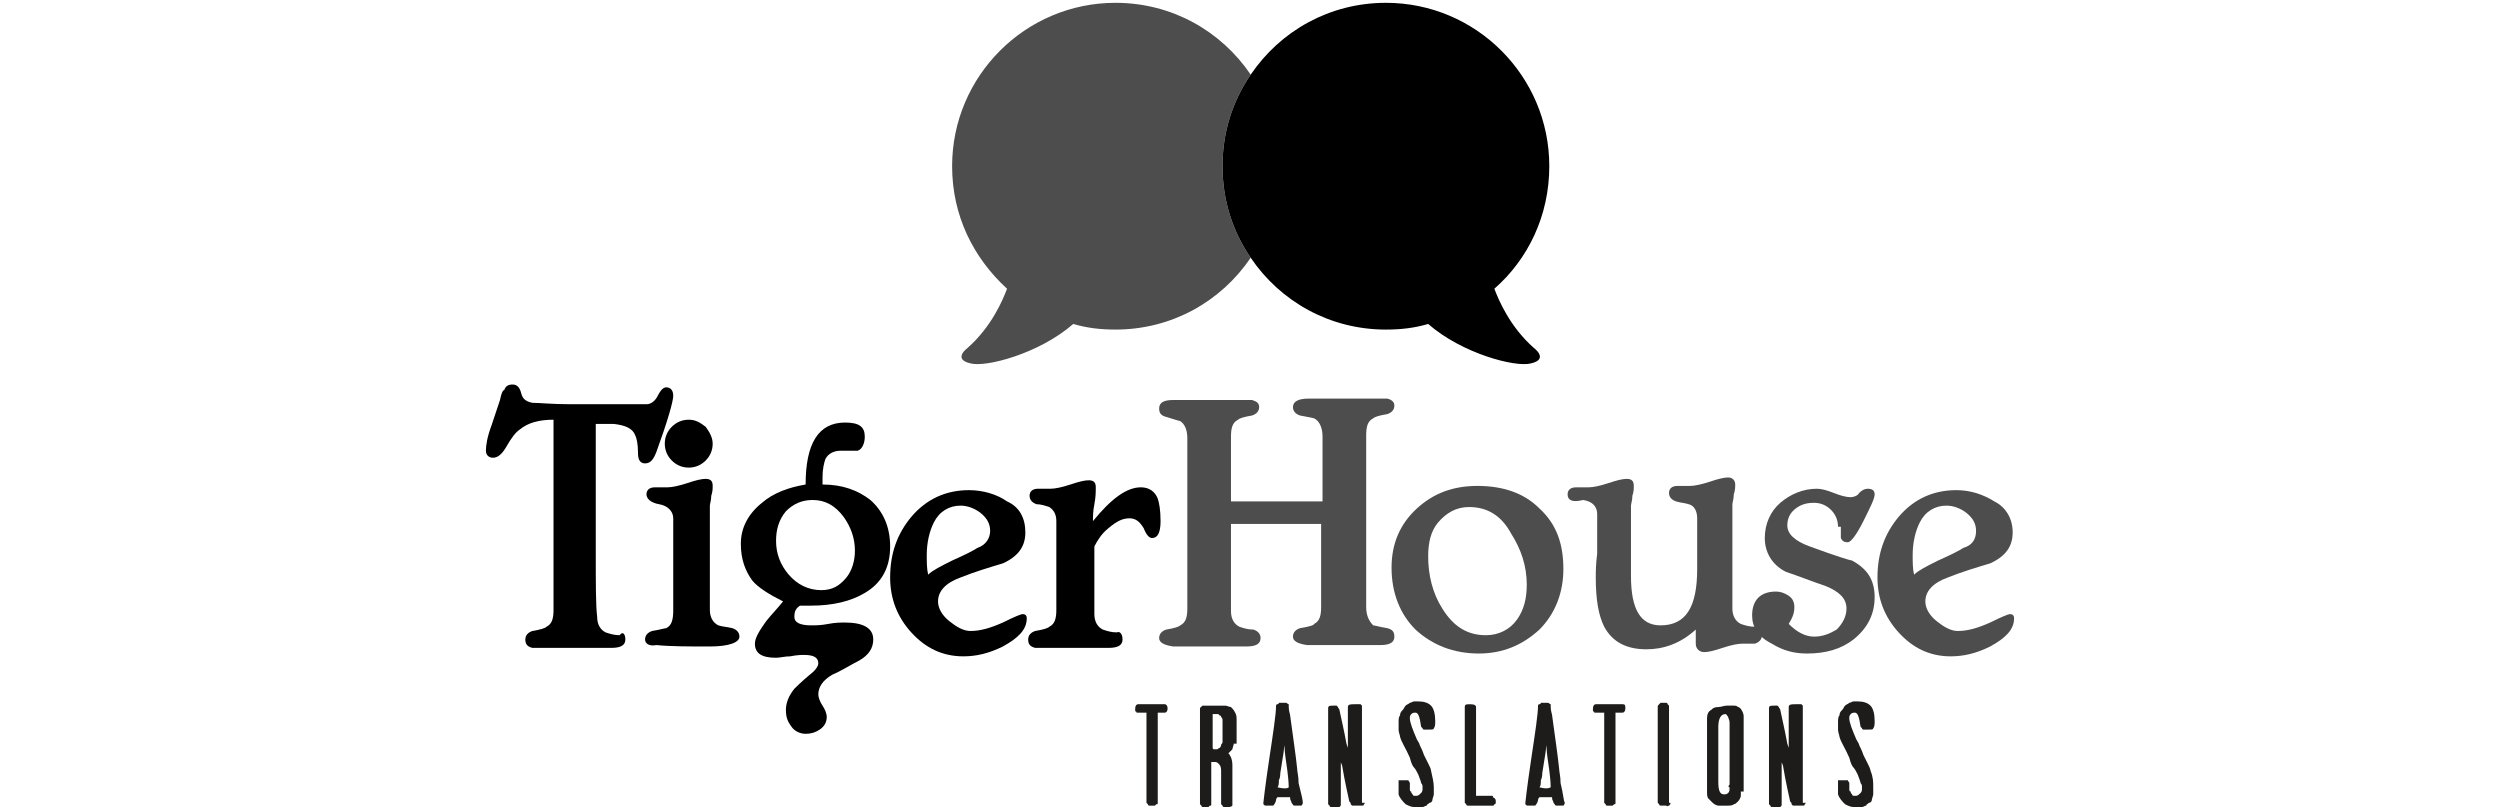 <?xml version="1.0" encoding="utf-8"?>
<!-- Generator: Adobe Illustrator 22.0.1, SVG Export Plug-In . SVG Version: 6.00 Build 0)  -->
<svg version="1.1" id="Layer_1" xmlns="http://www.w3.org/2000/svg" xmlns:xlink="http://www.w3.org/1999/xlink" x="0px" y="0px"
	 viewBox="0 0 177.5 57.3" style="enable-background:new 0 0 177.5 57.3;" xml:space="preserve">
<style type="text/css">
	.st0{opacity:0.19;fill:#010101;}
	.st1{fill:#010101;}
	.st2{fill:#4D4D4D;}
	.st3{fill:#1D1C1A;}
	.st4{fill-rule:evenodd;clip-rule:evenodd;fill:#010101;}
</style>
<g>
	<path d="M44.4,45.4c0,0.4-0.3,0.6-1,0.6H43h-4.3c-0.5,0-0.8,0-0.9,0c-0.4-0.1-0.5-0.3-0.5-0.6c0-0.3,0.2-0.5,0.5-0.6
		c0.6-0.1,0.9-0.2,1-0.3c0.4-0.2,0.5-0.6,0.5-1.2V29.8c-1,0-1.8,0.2-2.4,0.7c-0.3,0.2-0.6,0.6-1,1.3c-0.3,0.5-0.6,0.7-0.9,0.7
		c-0.3,0-0.5-0.2-0.5-0.5c0-0.4,0.1-1,0.4-1.8c0.2-0.6,0.4-1.2,0.6-1.8c0.1-0.5,0.2-0.7,0.3-0.7c0.1-0.3,0.3-0.4,0.6-0.4
		c0.3,0,0.5,0.2,0.6,0.6c0.1,0.4,0.3,0.6,0.8,0.7c0.5,0,1.4,0.1,2.7,0.1c0.6,0,1.5,0,2.7,0c1.2,0,2.1,0,2.7,0c0.3,0,0.6-0.2,0.8-0.6
		c0.2-0.4,0.4-0.6,0.6-0.6c0.3,0,0.5,0.2,0.5,0.6c0,0.4-0.4,1.8-1.2,4c-0.2,0.5-0.4,0.8-0.8,0.8c-0.3,0-0.5-0.2-0.5-0.7
		c0-0.7-0.1-1.1-0.2-1.3c-0.2-0.5-0.7-0.7-1.5-0.8c-0.1,0-0.3,0-0.6,0h-0.7c0,1,0,2.5,0,4.5c0,2,0,3.5,0,4.5c0,2.4,0,3.9,0.1,4.7
		c0,0.5,0.2,0.9,0.6,1.1c0.3,0.1,0.6,0.2,1,0.2C44.2,44.8,44.4,45,44.4,45.4z"/>
	<path d="M45.8,45.4c0-0.3,0.2-0.5,0.5-0.6c0.6-0.1,0.9-0.2,1-0.2c0.4-0.2,0.5-0.6,0.5-1.3c0-0.5,0-1.2,0-2.1c0-0.9,0-1.6,0-2.1
		c0-1.1,0-1.9,0-2.3c0-0.5-0.4-0.9-1-1c-0.6-0.1-0.9-0.4-0.9-0.7c0-0.3,0.2-0.5,0.6-0.5c-0.1,0,0.2,0,0.9,0c0.3,0,0.8-0.1,1.4-0.3
		c0.6-0.2,1-0.3,1.3-0.3c0.4,0,0.5,0.2,0.5,0.5c0,0.2,0,0.4-0.1,0.7c0,0.3-0.1,0.6-0.1,0.7c0,0.5,0,1.4,0,2.4c0,1.1,0,1.9,0,2.4
		c0,1.3,0,2.2,0,2.6c0,0.5,0.2,0.9,0.6,1.1c0.3,0.1,0.6,0.1,1,0.2c0.3,0.1,0.5,0.3,0.5,0.6c0,0.4-0.7,0.7-2.1,0.7
		c-1.5,0-2.8,0-3.8-0.1C46.1,45.9,45.8,45.7,45.8,45.4z"/>
	<path d="M50.6,31.5c0,0.5-0.2,0.9-0.5,1.2c-0.3,0.3-0.7,0.5-1.2,0.5c-0.5,0-0.9-0.2-1.2-0.5c-0.3-0.3-0.5-0.7-0.5-1.2
		c0-0.5,0.2-0.9,0.5-1.2c0.3-0.3,0.7-0.5,1.2-0.5c0.5,0,0.8,0.2,1.2,0.5C50.4,30.7,50.6,31.1,50.6,31.5z"/>
	<path d="M63.2,38.8c0,1.5-0.6,2.6-1.8,3.3c-1,0.6-2.3,0.9-3.8,0.9c-0.2,0-0.5,0-0.8,0c-0.3,0.2-0.4,0.4-0.4,0.8
		c0,0.4,0.4,0.6,1.2,0.6c0.3,0,0.7,0,1.2-0.1c0.5-0.1,0.9-0.1,1.2-0.1c1.3,0,2,0.4,2,1.2c0,0.6-0.3,1.1-1,1.5
		c-0.6,0.3-1.2,0.7-1.9,1c-0.7,0.4-1,0.9-1,1.4c0,0.2,0.1,0.5,0.3,0.8c0.2,0.3,0.3,0.6,0.3,0.8c0,0.4-0.2,0.7-0.5,0.9
		c-0.3,0.2-0.6,0.3-1,0.3c-0.4,0-0.8-0.2-1-0.5c-0.3-0.4-0.4-0.7-0.4-1.2c0-0.5,0.2-1,0.6-1.5c0.1-0.1,0.5-0.5,1.1-1
		c0.4-0.3,0.6-0.6,0.6-0.8c0-0.4-0.3-0.6-1-0.6c-0.2,0-0.5,0-1,0.1c-0.4,0-0.7,0.1-1,0.1c-1,0-1.5-0.3-1.5-1c0-0.4,0.3-0.9,0.8-1.6
		c0.4-0.5,0.8-0.9,1.2-1.4c-1-0.5-1.8-1-2.2-1.5c-0.5-0.7-0.8-1.5-0.8-2.6c0-1.1,0.5-2.1,1.5-2.9c0.8-0.7,1.9-1.1,3.1-1.3
		c0-2.9,0.9-4.4,2.8-4.4c1,0,1.4,0.3,1.4,1c0,0.5-0.2,0.9-0.5,1c-0.1,0-0.5,0-1.2,0c-0.5,0-0.9,0.2-1.1,0.6
		c-0.1,0.3-0.2,0.7-0.2,1.3v0.5c1.4,0,2.5,0.4,3.4,1.1C62.7,36.3,63.2,37.4,63.2,38.8z M55.1,38.4c0,0.9,0.3,1.7,0.9,2.4
		c0.6,0.7,1.4,1.1,2.3,1.1c0.8,0,1.3-0.3,1.8-0.9c0.4-0.5,0.6-1.2,0.6-1.9c0-0.9-0.3-1.7-0.8-2.4c-0.6-0.8-1.3-1.2-2.2-1.2
		c-0.8,0-1.4,0.3-1.9,0.8C55.3,36.9,55.1,37.6,55.1,38.4z"/>
	<path d="M72.8,37.8c0,1-0.5,1.7-1.6,2.2c-1,0.3-2,0.6-3,1c-1.1,0.4-1.6,1-1.6,1.7c0,0.5,0.3,1,0.8,1.4c0.5,0.4,1,0.7,1.5,0.7
		c0.7,0,1.4-0.2,2.3-0.6c0.8-0.4,1.3-0.6,1.4-0.6c0.2,0,0.3,0.1,0.3,0.3c0,0.8-0.6,1.4-1.7,2c-1,0.5-1.9,0.7-2.8,0.7
		c-1.5,0-2.7-0.6-3.7-1.7c-1-1.1-1.5-2.4-1.5-3.9c0-1.7,0.5-3.1,1.5-4.3c1.1-1.3,2.5-1.9,4.1-1.9c1,0,2,0.3,2.7,0.8
		C72.4,36,72.8,36.8,72.8,37.8z M70.3,37.7c0-0.5-0.2-0.9-0.7-1.3c-0.4-0.3-0.9-0.5-1.4-0.5c-0.8,0-1.5,0.4-1.9,1.2
		c-0.3,0.6-0.5,1.4-0.5,2.3c0,0.5,0,1,0.1,1.4c0.3-0.3,0.9-0.6,1.7-1c0.9-0.4,1.5-0.7,1.8-0.9C70,38.7,70.3,38.2,70.3,37.7z"/>
	<g>
		<path d="M79.7,45.4c0,0.4-0.3,0.6-1,0.6h-0.4h-3.9c-0.5,0-0.8,0-0.9,0c-0.4-0.1-0.5-0.3-0.5-0.6c0-0.3,0.2-0.5,0.5-0.6
			c0.6-0.1,0.9-0.2,1-0.3c0.4-0.2,0.5-0.6,0.5-1.2V37c0-0.5-0.2-0.8-0.5-1c-0.3-0.1-0.6-0.2-0.9-0.2c-0.3-0.1-0.5-0.3-0.5-0.6
			c0-0.3,0.2-0.5,0.6-0.5c-0.1,0,0.2,0,0.9,0c0.3,0,0.8-0.1,1.4-0.3c0.6-0.2,1-0.3,1.3-0.3c0.4,0,0.5,0.2,0.5,0.5
			c0,0.3,0,0.7-0.1,1.2c-0.1,0.5-0.1,0.9-0.1,1.2c1.3-1.6,2.4-2.4,3.4-2.4c0.6,0,1,0.3,1.2,0.8c0.1,0.3,0.2,0.8,0.2,1.6
			c0,0.8-0.2,1.2-0.6,1.2c-0.2,0-0.4-0.2-0.6-0.7c-0.3-0.5-0.6-0.7-1-0.7c-0.5,0-0.9,0.2-1.5,0.7c-0.5,0.4-0.8,0.9-1,1.3v3
			c0,0.8,0,1.3,0,1.8c0,0.5,0.2,0.9,0.6,1.1c0.3,0.1,0.6,0.2,1,0.2C79.5,44.8,79.7,45,79.7,45.4z"/>
		<path class="st2" d="M87.4,37.4c0,0.4,0,1.1,0,2.1c0,0.9,0,1.6,0,2.1c0,0.9,0,1.5,0,1.8c0,0.5,0.2,0.9,0.6,1.1
			c0.3,0.1,0.6,0.2,1,0.2c0.3,0.1,0.5,0.3,0.5,0.6c0,0.4-0.3,0.6-1,0.6c-0.4,0-1,0-1.9,0c-0.8,0-1.5,0-1.9,0c-0.9,0-1.4,0-1.4,0
			c-0.7-0.1-1-0.3-1-0.6c0-0.3,0.2-0.5,0.5-0.6c0.6-0.1,0.9-0.2,1-0.3c0.4-0.2,0.5-0.6,0.5-1.2V31.1c0-0.6-0.2-1-0.5-1.2
			c0,0-0.4-0.1-1-0.3c-0.4-0.1-0.5-0.3-0.5-0.6c0-0.4,0.3-0.6,1-0.6h0.4H88c0.5,0,0.8,0,0.9,0c0.3,0.1,0.5,0.2,0.5,0.5
			c0,0.3-0.2,0.5-0.5,0.6c-0.6,0.1-0.9,0.2-1,0.3c-0.4,0.2-0.5,0.6-0.5,1.2l0,4.6h6.5v-3.1c0-0.6,0-1.1,0-1.5c0-0.6-0.2-1.1-0.6-1.3
			c0,0-0.4-0.1-1-0.2c-0.3-0.1-0.5-0.3-0.5-0.6c0-0.4,0.4-0.6,1.1-0.6h0.4h4.3c0.5,0,0.8,0,0.9,0c0.4,0.1,0.5,0.3,0.5,0.5
			c0,0.3-0.2,0.5-0.5,0.6c-0.6,0.1-0.9,0.2-1,0.3c-0.4,0.2-0.5,0.6-0.5,1.2v12.2c0,0.6,0.2,1,0.5,1.3c0.1,0,0.4,0.1,1,0.2
			c0.4,0.1,0.5,0.3,0.5,0.6c0,0.4-0.3,0.6-1,0.6c-0.4,0-1,0-1.9,0c-0.8,0-1.5,0-1.9,0c-0.9,0-1.4,0-1.4,0c-0.7-0.1-1-0.3-1-0.6
			c0-0.3,0.2-0.5,0.5-0.6c0.6-0.1,1-0.2,1-0.3c0.4-0.2,0.5-0.6,0.5-1.2v-5.9H87.4z"/>
		<path class="st2" d="M98.8,40.3c0-1.7,0.6-3.1,1.8-4.2c1.2-1.1,2.6-1.6,4.3-1.6c1.8,0,3.3,0.5,4.4,1.6c1.2,1.1,1.7,2.5,1.7,4.3
			c0,1.7-0.6,3.2-1.7,4.3c-1.2,1.1-2.6,1.7-4.3,1.7c-1.8,0-3.3-0.6-4.5-1.7C99.4,43.6,98.8,42.1,98.8,40.3z M104.3,36
			c-0.9,0-1.6,0.4-2.2,1.1c-0.5,0.6-0.7,1.4-0.7,2.4c0,1.3,0.3,2.6,1,3.7c0.8,1.3,1.8,1.9,3.1,1.9c0.9,0,1.7-0.4,2.2-1.1
			c0.5-0.7,0.7-1.5,0.7-2.5c0-1.3-0.4-2.5-1.1-3.6C106.6,36.6,105.6,36,104.3,36z"/>
		<path class="st2" d="M111.3,35.1c0-0.3,0.2-0.5,0.6-0.5c-0.1,0,0.2,0,0.9,0c0.3,0,0.8-0.1,1.4-0.3c0.6-0.2,1-0.3,1.3-0.3
			c0.4,0,0.5,0.2,0.5,0.5c0,0.2,0,0.4-0.1,0.7c0,0.3-0.1,0.6-0.1,0.7c0,0.4,0,1.1,0,1.9c0,0.9,0,1.5,0,1.9c0,0.1,0,0.3,0,0.6
			c0,0.3,0,0.5,0,0.6c0,2.4,0.7,3.5,2.1,3.5c1.8,0,2.6-1.3,2.6-4c0-0.3,0-0.7,0-1.2c0-0.5,0-0.9,0-1.1c0-0.6,0-1.1,0-1.3
			c0-0.5-0.2-0.9-0.6-1c-0.3-0.1-0.6-0.1-0.9-0.2c-0.3-0.1-0.5-0.3-0.5-0.6c0-0.3,0.2-0.5,0.6-0.5c-0.1,0,0.2,0,0.9,0
			c0.3,0,0.8-0.1,1.4-0.3c0.6-0.2,1-0.3,1.3-0.3c0.3,0,0.5,0.2,0.5,0.5c0,0.2,0,0.4-0.1,0.7c0,0.3-0.1,0.6-0.1,0.7
			c0,0.5,0,1.3,0,2.4c0,1.1,0,1.9,0,2.4c0,1.3,0,2.1,0,2.6c0,0.5,0.2,0.9,0.6,1.1c0.3,0.1,0.6,0.2,1,0.2c0.3,0.1,0.5,0.3,0.5,0.6
			c0,0.3-0.2,0.5-0.5,0.6c-0.1,0-0.4,0-0.9,0c-0.3,0-0.8,0.1-1.4,0.3c-0.6,0.2-1,0.3-1.3,0.3c-0.3,0-0.6-0.2-0.6-0.6c0,0,0-0.4,0-1
			c-1.1,1-2.3,1.4-3.5,1.4c-1.4,0-2.4-0.5-3-1.6c-0.4-0.8-0.6-1.9-0.6-3.5c0-0.4,0-0.9,0.1-1.7c0-0.7,0-1.2,0-1.5c0-0.7,0-1.1,0-1.3
			c0-0.5-0.3-0.9-1-1C111.6,35.7,111.3,35.5,111.3,35.1z"/>
		<path class="st2" d="M130.5,37.4c0-0.5-0.2-0.9-0.5-1.2c-0.3-0.3-0.7-0.5-1.2-0.5c-0.5,0-0.9,0.1-1.3,0.4
			c-0.4,0.3-0.6,0.7-0.6,1.2c0,0.6,0.5,1.1,1.6,1.5c1.9,0.7,2.9,1,3,1c1.1,0.6,1.6,1.4,1.6,2.6c0,1.2-0.5,2.2-1.5,3
			c-0.9,0.7-2,1-3.3,1c-0.9,0-1.7-0.2-2.5-0.7c-1-0.5-1.4-1.2-1.4-2c0-1.1,0.6-1.7,1.7-1.7c0.3,0,0.6,0.1,0.9,0.3
			c0.3,0.2,0.4,0.5,0.4,0.8c0,0.4-0.1,0.7-0.4,1.2c0.6,0.6,1.2,0.9,1.8,0.9c0.6,0,1.1-0.2,1.6-0.5c0.4-0.4,0.7-0.9,0.7-1.5
			c0-0.7-0.5-1.2-1.5-1.6c-0.9-0.3-1.9-0.7-2.8-1c-1-0.5-1.5-1.4-1.5-2.4c0-1,0.4-1.9,1.1-2.5c0.7-0.6,1.6-1,2.6-1
			c0.3,0,0.7,0.1,1.2,0.3c0.5,0.2,0.9,0.3,1.2,0.3c0.2,0,0.5-0.1,0.6-0.3c0.2-0.2,0.4-0.3,0.6-0.3c0.3,0,0.5,0.1,0.5,0.4
			c0,0.3-0.3,0.9-0.8,1.9c-0.5,1-0.9,1.5-1.1,1.5c-0.3,0-0.4-0.1-0.5-0.3V37.4z"/>
	</g>
	<path class="st2" d="M142.9,37.8c0,1-0.5,1.7-1.6,2.2c-1,0.3-2,0.6-3,1c-1.1,0.4-1.6,1-1.6,1.7c0,0.5,0.3,1,0.8,1.4
		c0.5,0.4,1,0.7,1.5,0.7c0.7,0,1.4-0.2,2.3-0.6c0.8-0.4,1.3-0.6,1.4-0.6c0.2,0,0.3,0.1,0.3,0.3c0,0.8-0.6,1.4-1.7,2
		c-1,0.5-1.9,0.7-2.8,0.7c-1.5,0-2.7-0.6-3.7-1.7c-1-1.1-1.5-2.4-1.5-3.9c0-1.7,0.5-3.1,1.5-4.3c1.1-1.3,2.5-1.9,4.1-1.9
		c1,0,1.9,0.3,2.7,0.8C142.4,36,142.9,36.8,142.9,37.8z M140.3,37.7c0-0.5-0.2-0.9-0.7-1.3c-0.4-0.3-0.9-0.5-1.4-0.5
		c-0.8,0-1.5,0.4-1.9,1.2c-0.3,0.6-0.5,1.4-0.5,2.3c0,0.5,0,1,0.1,1.4c0.3-0.3,0.9-0.6,1.7-1c0.9-0.4,1.5-0.7,1.8-0.9
		C140.1,38.7,140.3,38.2,140.3,37.7z"/>
	<path class="st2" d="M88.8,5.3c-2.1-3.1-5.6-5.1-9.6-5.1c-6.4,0-11.6,5.2-11.6,11.6c0,3.5,1.5,6.5,3.9,8.7
		c-0.3,0.8-1.1,2.7-2.8,4.2c0,0-1.1,0.8,0.2,1.1c1.1,0.3,4.9-0.7,7.3-2.8c1,0.3,2,0.4,3,0.4c4,0,7.5-2,9.6-5.1c-1.3-1.9-2-4.1-2-6.5
		C86.8,9.4,87.5,7.2,88.8,5.3z"/>
	<path d="M108.9,24.7c-1.7-1.5-2.5-3.4-2.8-4.2c2.4-2.1,3.9-5.2,3.9-8.7c0-6.4-5.2-11.6-11.6-11.6c-4,0-7.5,2-9.6,5.1
		c-1.3,1.9-2,4.1-2,6.5c0,2.4,0.7,4.6,2,6.5c2.1,3.1,5.6,5.1,9.6,5.1c1,0,2-0.1,3-0.4c2.4,2.1,6.2,3.1,7.3,2.8
		C110,25.5,108.9,24.7,108.9,24.7z"/>
	<g>
		<path class="st3" d="M82.9,50.3c0,0.2-0.1,0.3-0.2,0.3h-0.5c0,0,0,0,0,0V57c0,0.1,0,0.1-0.1,0.1c0,0-0.1,0.1-0.1,0.1
			c0,0-0.1,0-0.1,0c-0.1,0-0.1,0-0.1,0c0,0,0,0-0.1,0c0,0-0.1,0-0.1,0c0,0-0.1,0-0.1-0.1c0,0-0.1-0.1-0.1-0.1v-6.3l0-0.1h-0.6
			c0,0-0.1,0-0.1,0c0,0,0-0.1-0.1-0.1c0-0.1,0-0.1,0-0.1c0,0,0,0,0-0.1c0-0.2,0.1-0.3,0.2-0.3h1.9C82.8,50,82.9,50.1,82.9,50.3z"/>
		<path class="st3" d="M87.6,52.8c0,0.1-0.1,0.3-0.1,0.4c-0.1,0.1-0.2,0.2-0.3,0.3c0,0,0,0,0,0c0.1,0,0.1,0.1,0.1,0.1
			c0.1,0.1,0.2,0.4,0.2,0.7v2.5c0,0,0,0,0,0c0,0,0,0,0,0c0,0,0,0,0,0.1c0,0,0,0,0,0.1l0,0.1c0,0,0,0.1,0,0.1
			c-0.1,0.1-0.2,0.1-0.4,0.1h0c0,0-0.1,0-0.1,0c0,0-0.1,0-0.1,0c0,0-0.1,0-0.1-0.1c0,0-0.1-0.1-0.1-0.1c0-0.1,0-0.1,0-0.2v-2
			c0,0,0-0.1,0-0.2c0-0.3-0.1-0.4-0.2-0.5c-0.1-0.1-0.2-0.1-0.3-0.1c-0.1,0-0.2,0-0.2,0v3c0,0.1,0,0.1-0.1,0.1c0,0-0.1,0.1-0.1,0.1
			c0,0-0.1,0-0.1,0c0,0-0.1,0-0.1,0c0,0-0.1,0-0.1,0c0,0-0.1,0-0.1,0c0,0-0.1,0-0.1-0.1c0,0-0.1-0.1-0.1-0.1v-6.8c0,0,0-0.1,0.1-0.1
			c0-0.1,0.1-0.1,0.1-0.1h0.9c0.2,0,0.3,0,0.4,0c0.1,0,0.2,0,0.3,0c0.1,0,0.3,0.1,0.4,0.1c0.1,0.1,0.2,0.2,0.3,0.4
			c0.1,0.2,0.1,0.3,0.1,0.5V52.8z M86.8,51.7c0-0.1,0-0.2,0-0.2c0,0,0-0.1,0-0.2c0-0.1,0-0.2,0-0.2c0,0,0-0.1-0.1-0.2
			c0-0.1-0.1-0.1-0.1-0.1c0,0-0.1-0.1-0.1-0.1c-0.1,0-0.1,0-0.2,0c-0.1,0-0.2,0-0.2,0v2.4c0,0,0,0.1,0.1,0.1c0.1,0,0.2,0,0.2,0
			c0.1,0,0.1-0.1,0.2-0.1c0,0,0.1-0.1,0.1-0.2c0-0.1,0.1-0.1,0.1-0.2c0-0.1,0-0.1,0-0.3c0-0.1,0-0.2,0-0.3c0-0.1,0-0.2,0-0.3V51.7z"
			/>
		<path class="st3" d="M92.5,57L92.5,57c0,0.1-0.1,0.2-0.1,0.2h-0.5c-0.1,0-0.1-0.1-0.2-0.2c0-0.1-0.1-0.2-0.1-0.3c0,0,0,0,0-0.1
			c0,0,0,0,0,0h-0.9c0,0-0.1,0.1-0.1,0.2c0,0.1-0.1,0.3-0.2,0.4h-0.5c-0.1,0-0.1,0-0.2-0.1v0c0,0,0-0.1,0-0.1c0,0,0.1-1,0.4-3
			c0.3-2,0.5-3.3,0.5-3.9c0,0,0-0.1,0.1-0.1c0,0,0.1,0,0.1-0.1c0.1,0,0.1,0,0.1,0c0,0,0.1,0,0.1,0h0.1c0,0,0,0,0.1,0
			c0,0,0.1,0,0.1,0c0.1,0,0.1,0.1,0.2,0.1c0,0,0,0.1,0,0.1c0,0.1,0,0.1,0,0.1c0,0.3,0.1,0.5,0.1,0.6c0.2,1.5,0.4,2.8,0.5,3.8
			c0,0.2,0.1,0.5,0.1,1C92.4,56.4,92.5,56.8,92.5,57z M92.5,57L92.5,57c0,0.1-0.1,0.2-0.1,0.2h-0.5c-0.1,0-0.1-0.1-0.2-0.2
			c0-0.1-0.1-0.2-0.1-0.3c0,0,0,0,0-0.1c0,0,0,0,0,0h-0.9c0,0-0.1,0.1-0.1,0.2c0,0.1-0.1,0.3-0.2,0.4h-0.5c-0.1,0-0.1,0-0.2-0.1v0
			c0,0,0-0.1,0-0.1c0,0,0.1-1,0.4-3c0.3-2,0.5-3.3,0.5-3.9c0,0,0-0.1,0.1-0.1c0,0,0.1,0,0.1-0.1c0.1,0,0.1,0,0.1,0c0,0,0.1,0,0.1,0
			h0.1c0,0,0,0,0.1,0c0,0,0.1,0,0.1,0c0.1,0,0.1,0.1,0.2,0.1c0,0,0,0.1,0,0.1c0,0.1,0,0.1,0,0.1c0,0.3,0.1,0.5,0.1,0.6
			c0.2,1.5,0.4,2.8,0.5,3.8c0,0.2,0.1,0.5,0.1,1C92.4,56.4,92.5,56.8,92.5,57z M91.5,55.9c0-0.1,0-0.4-0.1-1.2
			c-0.1-0.7-0.2-1.3-0.2-1.8c0,0.1-0.1,0.8-0.3,2c0,0.1,0,0.3-0.1,0.5c0,0.2,0,0.4-0.1,0.5c0,0,0,0,0,0c0,0,0,0,0,0c0,0,0,0,0,0
			C91.1,56,91.4,56,91.5,55.9C91.5,55.9,91.5,55.9,91.5,55.9z M91.5,55.9c0-0.1,0-0.4-0.1-1.2c-0.1-0.7-0.2-1.3-0.2-1.8
			c0,0.1-0.1,0.8-0.3,2c0,0.1,0,0.3-0.1,0.5c0,0.2,0,0.4-0.1,0.5c0,0,0,0,0,0c0,0,0,0,0,0c0,0,0,0,0,0C91.1,56,91.4,56,91.5,55.9
			C91.5,55.9,91.5,55.9,91.5,55.9z"/>
		<path class="st3" d="M96.9,57C96.9,57.1,96.9,57.1,96.9,57c0,0.1-0.1,0.1-0.1,0.2c0,0,0,0-0.1,0c0,0-0.1,0-0.1,0c0,0-0.1,0-0.1,0
			c0,0,0,0-0.1,0c0,0,0,0,0,0h-0.1c-0.1,0-0.1,0-0.2,0c0,0-0.1,0-0.1,0c0,0-0.1-0.1-0.1-0.1c0-0.1,0-0.1-0.1-0.2
			c-0.1-0.5-0.3-1.3-0.5-2.5c0-0.1-0.1-0.2-0.1-0.3v3c0,0.1,0,0.1-0.1,0.2c-0.1,0-0.1,0.1-0.2,0c-0.1,0-0.1,0-0.2,0c0,0-0.1,0-0.1,0
			c0,0-0.1,0-0.1,0c0,0-0.1,0-0.1-0.1c0,0-0.1-0.1-0.1-0.1v-6.8c0-0.2,0.1-0.2,0.4-0.2h0c0.1,0,0.1,0,0.1,0c0,0,0.1,0,0.1,0
			c0,0,0.1,0.1,0.1,0.1c0,0.1,0.1,0.1,0.1,0.2c0.1,0.5,0.3,1.3,0.5,2.4l0.1,0.3v-2.9c0-0.2,0.2-0.2,0.5-0.2c0,0,0,0,0.1,0
			c0,0,0.1,0,0.1,0c0,0,0.1,0,0.1,0c0,0,0.1,0,0.1,0c0,0,0,0,0.1,0.1c0,0,0,0.1,0,0.1V57z"/>
		<path class="st3" d="M101.8,55.9c0,0.2,0,0.4,0,0.5c0,0.1-0.1,0.3-0.1,0.4c0,0.1-0.1,0.2-0.2,0.2c-0.1,0.1-0.2,0.1-0.2,0.2
			c-0.1,0-0.2,0.1-0.3,0.1c-0.1,0-0.2,0-0.3,0c-0.1,0-0.2,0-0.3,0c-0.2,0-0.4-0.1-0.6-0.2c-0.2-0.2-0.4-0.4-0.5-0.7
			c0-0.1,0-0.2,0-0.3c0-0.1,0-0.2,0-0.2c0,0,0,0,0,0c0-0.1,0-0.1,0-0.2c0,0,0-0.1,0-0.1c0-0.1,0-0.1,0-0.1c0,0,0,0,0-0.1
			c0,0,0,0,0,0c0,0,0,0,0.1,0c0,0,0.1,0,0.1,0c0,0,0.1,0,0.1,0h0.1c0.1,0,0.2,0,0.3,0c0,0.1,0.1,0.1,0.1,0.2c0,0.1,0,0.2,0,0.2
			c0,0.1,0,0.1,0,0.2c0,0.1,0,0.2,0.1,0.2c0,0.1,0,0.1,0.1,0.2c0,0.1,0.1,0.1,0.1,0.1c0,0,0.1,0,0.2,0c0.1,0,0.2-0.1,0.3-0.2
			c0.1-0.1,0.1-0.2,0.1-0.4c0-0.1,0-0.2-0.1-0.3c0-0.1-0.1-0.3-0.2-0.6c-0.1-0.2-0.2-0.4-0.3-0.5c-0.1-0.1-0.2-0.3-0.3-0.7
			c-0.3-0.7-0.6-1.1-0.7-1.5c0-0.1-0.1-0.3-0.1-0.5c0-0.2,0-0.4,0-0.5c0-0.2,0-0.4,0.1-0.5c0-0.2,0.1-0.3,0.2-0.4
			c0.1-0.1,0.1-0.2,0.2-0.3c0.1-0.1,0.2-0.1,0.3-0.2c0.1,0,0.2-0.1,0.3-0.1c0.1,0,0.2,0,0.3,0c0.4,0,0.7,0.1,0.9,0.3
			c0.2,0.2,0.3,0.6,0.3,1.1c0,0.2,0,0.4-0.1,0.5c0,0.1-0.1,0.1-0.3,0.1h-0.2c0,0-0.1,0-0.1,0c0,0,0,0-0.1,0c0,0-0.1,0-0.1-0.1
			c0,0-0.1-0.1-0.1-0.1c-0.1-0.7-0.2-1-0.4-1c-0.1,0-0.2,0-0.3,0.1c-0.1,0.1-0.1,0.2-0.1,0.3c0,0.3,0.2,0.8,0.5,1.5
			c0.1,0.2,0.2,0.3,0.2,0.4c0.1,0.2,0.2,0.4,0.3,0.7c0.1,0.2,0.2,0.4,0.3,0.6c0.1,0.2,0.2,0.4,0.2,0.5h0
			C101.7,55.2,101.8,55.5,101.8,55.9z"/>
		<path class="st3" d="M106.2,56.9c0,0,0,0.1,0,0.1c0,0,0,0.1-0.1,0.1c0,0.1-0.1,0.1-0.1,0.1h-1.8c0,0-0.1,0-0.1-0.1
			c-0.1-0.1-0.1-0.1-0.1-0.1v-6.8c0-0.2,0.1-0.2,0.4-0.2c0.3,0,0.4,0.1,0.4,0.2v6.3l0,0h1.1c0.1,0,0.1,0,0.1,0.1
			C106.2,56.7,106.2,56.8,106.2,56.9L106.2,56.9z"/>
		<path class="st3" d="M111.1,57L111.1,57c0,0.1-0.1,0.2-0.1,0.2h-0.5c-0.1,0-0.1-0.1-0.2-0.2c0-0.1-0.1-0.2-0.1-0.3c0,0,0,0,0-0.1
			c0,0,0,0,0,0h-0.9c0,0-0.1,0.1-0.1,0.2c0,0.1-0.1,0.3-0.2,0.4h-0.5c-0.1,0-0.1,0-0.2-0.1v0c0,0,0-0.1,0-0.1c0,0,0.1-1,0.4-3
			c0.3-2,0.5-3.3,0.5-3.9c0,0,0-0.1,0.1-0.1c0,0,0.1,0,0.1-0.1c0.1,0,0.1,0,0.1,0c0,0,0.1,0,0.1,0h0.1c0,0,0,0,0.1,0
			c0,0,0.1,0,0.1,0c0.1,0,0.1,0.1,0.2,0.1c0,0,0,0.1,0,0.1c0,0.1,0,0.1,0,0.1c0,0.3,0.1,0.5,0.1,0.6c0.2,1.5,0.4,2.8,0.5,3.8
			c0,0.2,0.1,0.5,0.1,1C111,56.4,111,56.8,111.1,57z M111.1,57L111.1,57c0,0.1-0.1,0.2-0.1,0.2h-0.5c-0.1,0-0.1-0.1-0.2-0.2
			c0-0.1-0.1-0.2-0.1-0.3c0,0,0,0,0-0.1c0,0,0,0,0,0h-0.9c0,0-0.1,0.1-0.1,0.2c0,0.1-0.1,0.3-0.2,0.4h-0.5c-0.1,0-0.1,0-0.2-0.1v0
			c0,0,0-0.1,0-0.1c0,0,0.1-1,0.4-3c0.3-2,0.5-3.3,0.5-3.9c0,0,0-0.1,0.1-0.1c0,0,0.1,0,0.1-0.1c0.1,0,0.1,0,0.1,0c0,0,0.1,0,0.1,0
			h0.1c0,0,0,0,0.1,0c0,0,0.1,0,0.1,0c0.1,0,0.1,0.1,0.2,0.1c0,0,0,0.1,0,0.1c0,0.1,0,0.1,0,0.1c0,0.3,0.1,0.5,0.1,0.6
			c0.2,1.5,0.4,2.8,0.5,3.8c0,0.2,0.1,0.5,0.1,1C111,56.4,111,56.8,111.1,57z M110.1,55.9c0-0.1,0-0.4-0.1-1.2
			c-0.1-0.7-0.2-1.3-0.2-1.8c0,0.1-0.1,0.8-0.3,2c0,0.1,0,0.3-0.1,0.5c0,0.2,0,0.4-0.1,0.5c0,0,0,0,0,0c0,0,0,0,0,0c0,0,0,0,0,0
			C109.7,56,109.9,56,110.1,55.9C110.1,55.9,110.1,55.9,110.1,55.9z M110.1,55.9c0-0.1,0-0.4-0.1-1.2c-0.1-0.7-0.2-1.3-0.2-1.8
			c0,0.1-0.1,0.8-0.3,2c0,0.1,0,0.3-0.1,0.5c0,0.2,0,0.4-0.1,0.5c0,0,0,0,0,0c0,0,0,0,0,0c0,0,0,0,0,0C109.7,56,109.9,56,110.1,55.9
			C110.1,55.9,110.1,55.9,110.1,55.9z"/>
		<path class="st3" d="M115.4,50.3c0,0.2-0.1,0.3-0.2,0.3h-0.5c0,0,0,0,0,0V57c0,0.1,0,0.1-0.1,0.1c0,0-0.1,0.1-0.1,0.1
			c0,0-0.1,0-0.1,0c-0.1,0-0.1,0-0.1,0c0,0,0,0-0.1,0c0,0-0.1,0-0.1,0c0,0-0.1,0-0.1-0.1c0,0-0.1-0.1-0.1-0.1v-6.3l0-0.1h-0.6
			c0,0-0.1,0-0.1,0c0,0,0-0.1-0.1-0.1c0-0.1,0-0.1,0-0.1c0,0,0,0,0-0.1c0-0.2,0.1-0.3,0.2-0.3h1.9C115.4,50,115.4,50.1,115.4,50.3z"
			/>
		<path class="st3" d="M118.6,57c0,0.1,0,0.1-0.1,0.2c-0.1,0-0.1,0.1-0.2,0c-0.1,0-0.1,0-0.2,0c0,0-0.1,0-0.1,0c0,0-0.1,0-0.1,0
			c0,0-0.1,0-0.1-0.1c0,0-0.1-0.1-0.1-0.1v-6.8c0-0.1,0-0.1,0.1-0.2c0,0,0.1-0.1,0.1-0.1c0,0,0.1,0,0.1,0c0,0,0.1,0,0.1,0
			c0,0,0.1,0,0.1,0c0,0,0.1,0,0.1,0c0,0,0.1,0,0.1,0.1c0,0,0.1,0.1,0.1,0.1V57z"/>
		<path class="st3" d="M123.6,56.2c0,0,0,0.1,0,0.2c0,0.1,0,0.1,0,0.1c0,0.1-0.1,0.3-0.2,0.4c-0.1,0.1-0.2,0.2-0.3,0.2
			c-0.1,0.1-0.3,0.1-0.4,0.1c-0.1,0-0.2,0-0.3,0c-0.1,0-0.3,0-0.4,0c-0.1,0-0.3-0.1-0.4-0.2c-0.1-0.1-0.2-0.2-0.3-0.3
			c-0.1-0.1-0.1-0.3-0.1-0.5c0,0,0,0,0,0c0,0,0,0,0,0c0,0,0-0.1,0-0.1v-4.9c0-0.1,0-0.1,0-0.2c0-0.3,0.1-0.5,0.3-0.6
			c0.1-0.1,0.2-0.2,0.5-0.2c0.2,0,0.4-0.1,0.6-0.1c0.1,0,0.3,0,0.5,0c0.1,0,0.2,0,0.3,0.1h0c0.1,0,0.2,0.1,0.3,0.3
			c0.1,0.2,0.1,0.3,0.1,0.4V56.2z M122.8,55.7v-4.3c0,0,0,0,0,0s0,0,0,0c0,0,0-0.1,0-0.1c0-0.2-0.1-0.3-0.1-0.4
			c-0.1-0.1-0.1-0.2-0.2-0.2c-0.3,0-0.5,0.3-0.5,0.9v3.9c0,0.6,0.1,0.9,0.4,0.9c0.1,0,0.2,0,0.3-0.1c0.1-0.1,0.1-0.2,0.1-0.4
			C122.7,55.9,122.7,55.8,122.8,55.7C122.8,55.8,122.8,55.8,122.8,55.7z"/>
		<path class="st3" d="M128.2,57C128.2,57.1,128.2,57.1,128.2,57c0,0.1-0.1,0.1-0.1,0.2c0,0,0,0-0.1,0c0,0-0.1,0-0.1,0
			c0,0-0.1,0-0.1,0c0,0,0,0-0.1,0c0,0,0,0,0,0h-0.1c-0.1,0-0.1,0-0.2,0c0,0-0.1,0-0.1,0c0,0-0.1-0.1-0.1-0.1c0-0.1,0-0.1-0.1-0.2
			c-0.1-0.5-0.3-1.3-0.5-2.5c0-0.1-0.1-0.2-0.1-0.3v3c0,0.1,0,0.1-0.1,0.2c-0.1,0-0.1,0.1-0.2,0c-0.1,0-0.1,0-0.2,0c0,0-0.1,0-0.1,0
			c0,0-0.1,0-0.1,0c0,0-0.1,0-0.1-0.1c0,0-0.1-0.1-0.1-0.1v-6.8c0-0.2,0.1-0.2,0.4-0.2h0c0.1,0,0.1,0,0.1,0c0,0,0.1,0,0.1,0
			c0,0,0.1,0.1,0.1,0.1c0,0.1,0.1,0.1,0.1,0.2c0.1,0.5,0.3,1.3,0.5,2.4l0.1,0.3v-2.9c0-0.2,0.2-0.2,0.5-0.2c0,0,0,0,0.1,0
			c0,0,0.1,0,0.1,0s0.1,0,0.1,0c0,0,0.1,0,0.1,0c0,0,0,0,0.1,0.1c0,0,0,0.1,0,0.1V57z"/>
		<path class="st3" d="M133,55.9c0,0.2,0,0.4,0,0.5c0,0.1-0.1,0.3-0.1,0.4c0,0.1-0.1,0.2-0.2,0.2c-0.1,0.1-0.2,0.1-0.2,0.2
			c-0.1,0-0.2,0.1-0.3,0.1c-0.1,0-0.2,0-0.3,0c-0.1,0-0.2,0-0.3,0c-0.2,0-0.4-0.1-0.6-0.2c-0.2-0.2-0.4-0.4-0.5-0.7
			c0-0.1,0-0.2,0-0.3c0-0.1,0-0.2,0-0.2c0,0,0,0,0,0c0-0.1,0-0.1,0-0.2c0,0,0-0.1,0-0.1c0-0.1,0-0.1,0-0.1c0,0,0,0,0-0.1
			c0,0,0,0,0,0c0,0,0,0,0.1,0c0,0,0.1,0,0.1,0c0,0,0.1,0,0.1,0h0.1c0.1,0,0.2,0,0.3,0c0,0.1,0.1,0.1,0.1,0.2c0,0.1,0,0.2,0,0.2
			c0,0.1,0,0.1,0,0.2c0,0.1,0,0.2,0.1,0.2c0,0.1,0,0.1,0.1,0.2c0,0.1,0.1,0.1,0.1,0.1c0,0,0.1,0,0.2,0c0.1,0,0.2-0.1,0.3-0.2
			c0.1-0.1,0.1-0.2,0.1-0.4c0-0.1,0-0.2-0.1-0.3c0-0.1-0.1-0.3-0.2-0.6c-0.1-0.2-0.2-0.4-0.3-0.5c-0.1-0.1-0.2-0.3-0.3-0.7
			c-0.3-0.7-0.6-1.1-0.7-1.5c0-0.1-0.1-0.3-0.1-0.5c0-0.2,0-0.4,0-0.5c0-0.2,0-0.4,0.1-0.5c0-0.2,0.1-0.3,0.2-0.4
			c0.1-0.1,0.1-0.2,0.2-0.3c0.1-0.1,0.2-0.1,0.3-0.2c0.1,0,0.2-0.1,0.3-0.1c0.1,0,0.2,0,0.3,0c0.4,0,0.7,0.1,0.9,0.3
			c0.2,0.2,0.3,0.6,0.3,1.1c0,0.2,0,0.4-0.1,0.5c0,0.1-0.1,0.1-0.3,0.1h-0.2c0,0-0.1,0-0.1,0c0,0,0,0-0.1,0c0,0-0.1,0-0.1-0.1
			c0,0-0.1-0.1-0.1-0.1c-0.1-0.7-0.2-1-0.4-1c-0.1,0-0.2,0-0.3,0.1c-0.1,0.1-0.1,0.2-0.1,0.3c0,0.3,0.2,0.8,0.5,1.5
			c0.1,0.2,0.2,0.3,0.2,0.4c0.1,0.2,0.2,0.4,0.3,0.7c0.1,0.2,0.2,0.4,0.3,0.6c0.1,0.2,0.2,0.4,0.2,0.5h0C133,55.2,133,55.5,133,55.9
			z"/>
	</g>
</g>
</svg>
